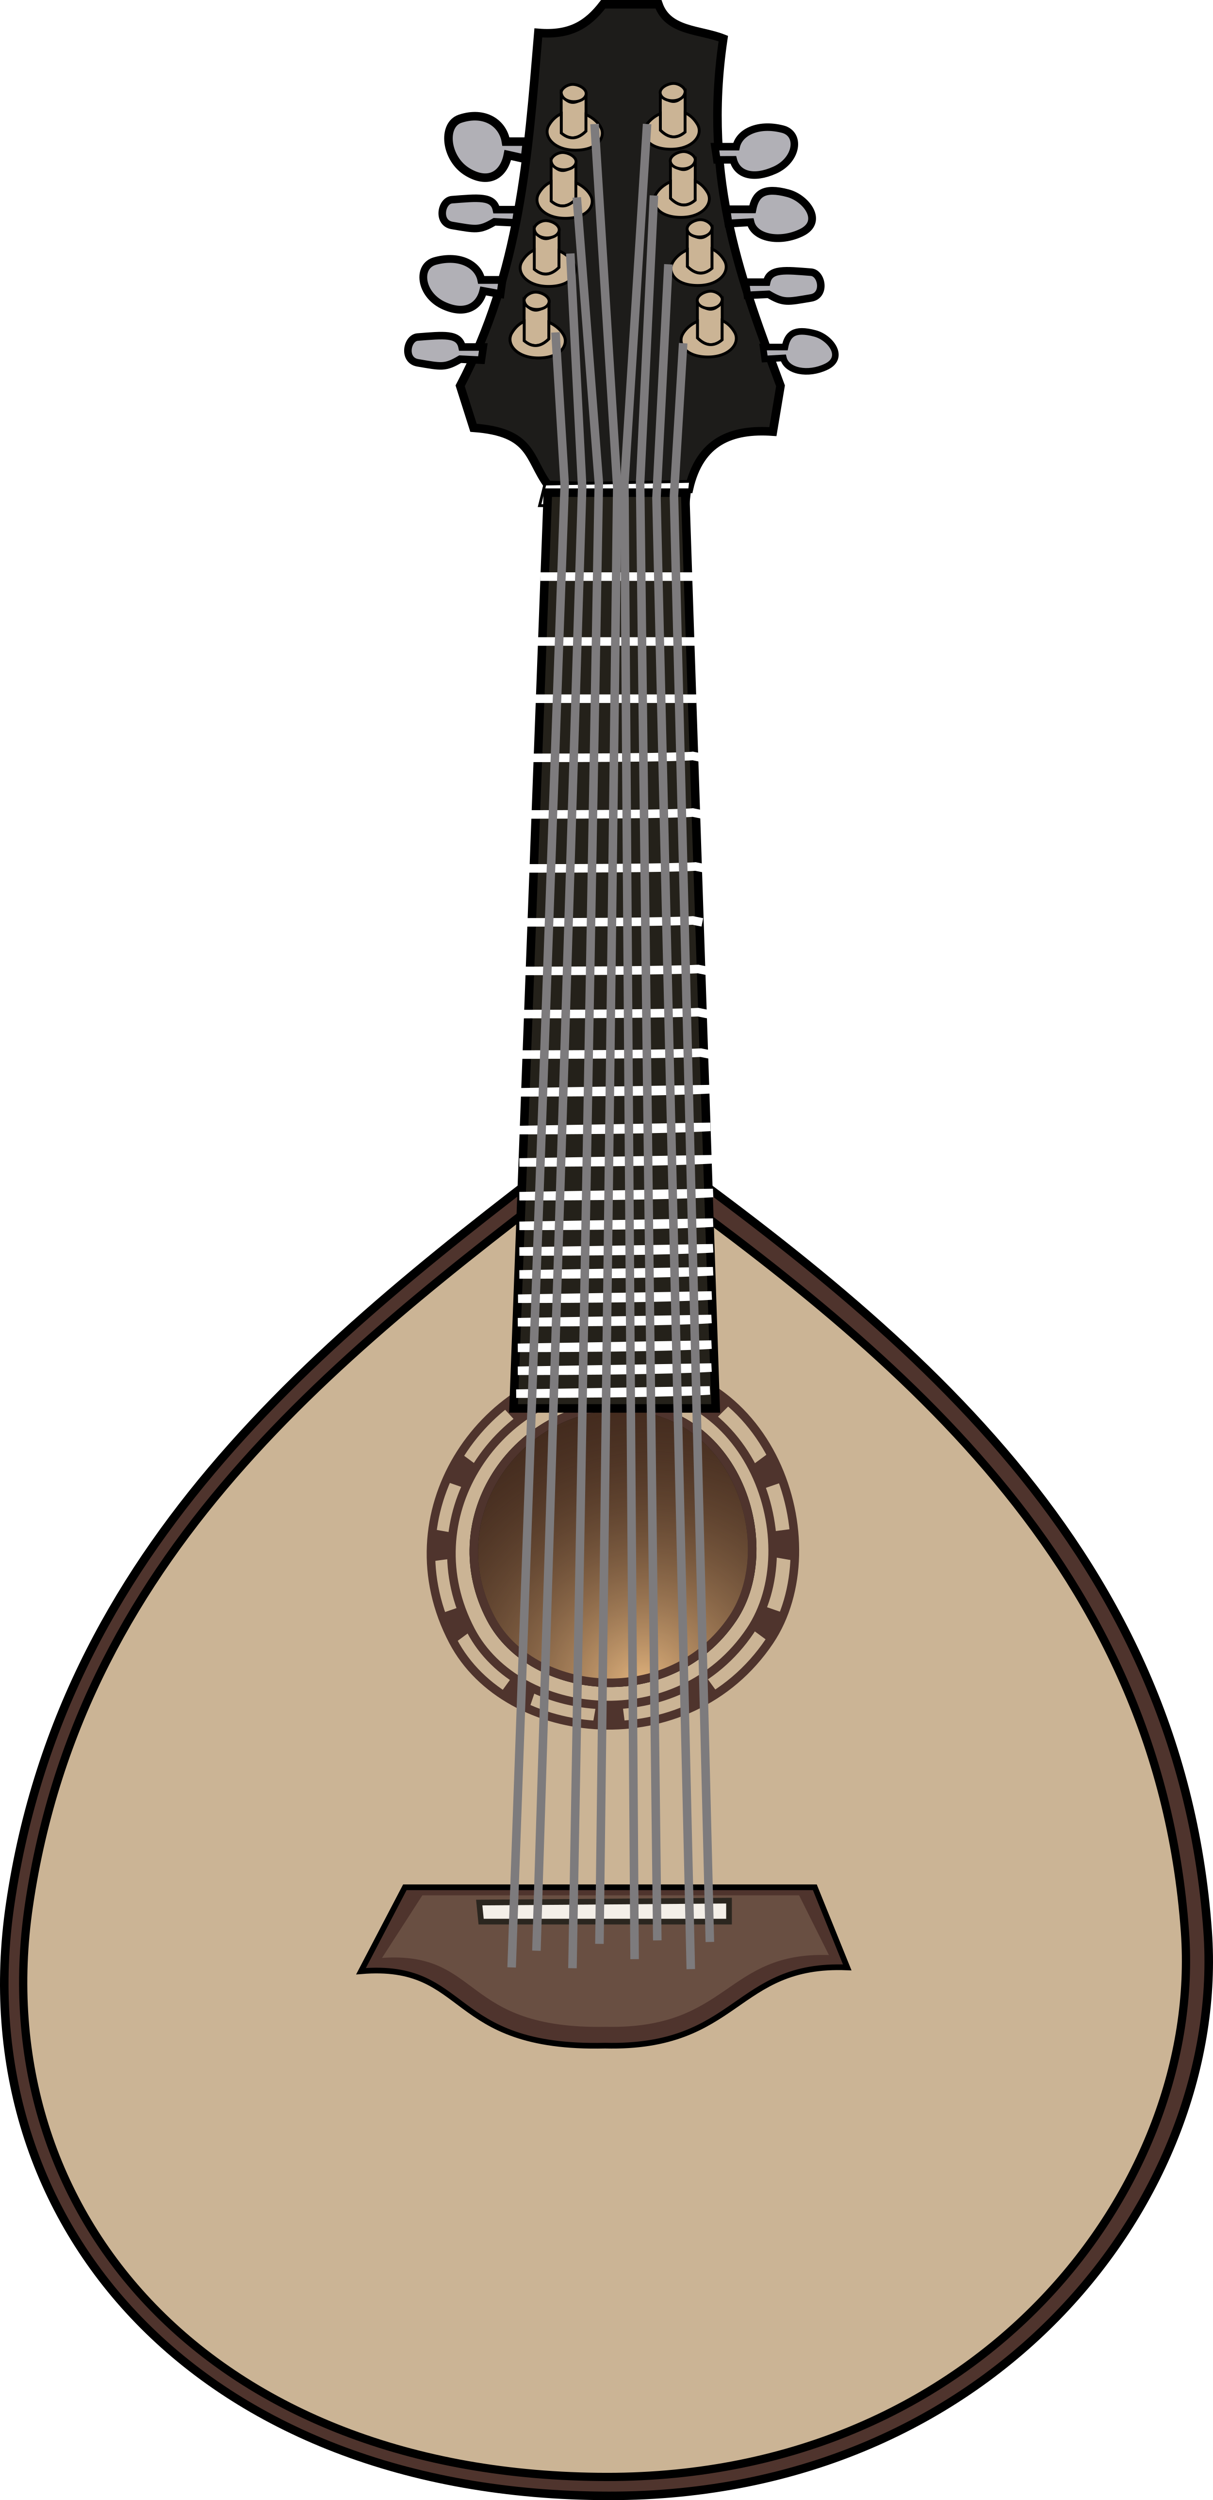 <?xml version="1.0" encoding="UTF-8" standalone="no"?>
<!-- Created with Inkscape (http://www.inkscape.org/) -->
<svg
   xmlns:dc="http://purl.org/dc/elements/1.1/"
   xmlns:cc="http://web.resource.org/cc/"
   xmlns:rdf="http://www.w3.org/1999/02/22-rdf-syntax-ns#"
   xmlns:svg="http://www.w3.org/2000/svg"
   xmlns="http://www.w3.org/2000/svg"
   xmlns:xlink="http://www.w3.org/1999/xlink"
   xmlns:sodipodi="http://sodipodi.sourceforge.net/DTD/sodipodi-0.dtd"
   xmlns:inkscape="http://www.inkscape.org/namespaces/inkscape"
   height="878.405"
   width="426.384"
   id="svg9710"
   sodipodi:version="0.32"
   inkscape:version="0.45.1"
   sodipodi:docbase="D:\Documents and Settings\Joanna\My Documents\My Pictures\graph_vector"
   sodipodi:docname="papapishu_lute_2.svg"
   inkscape:output_extension="org.inkscape.output.svg.inkscape"
   version="1.0"
   inkscape:export-filename="D:\Documents and Settings\Joanna\My Documents\My Pictures\graph_vector\papapishu_lute_2.png"
   inkscape:export-xdpi="48"
   inkscape:export-ydpi="48">
  <defs
     id="defs9712">
    <linearGradient
       id="linearGradient14942">
      <stop
         style="stop-color:#e2b47e;stop-opacity:1;"
         offset="0"
         id="stop14944" />
      <stop
         style="stop-color:#40281c;stop-opacity:0;"
         offset="1"
         id="stop14946" />
    </linearGradient>
    <radialGradient
       inkscape:collect="always"
       xlink:href="#linearGradient14942"
       id="radialGradient14948"
       cx="390.096"
       cy="666.903"
       fx="390.096"
       fy="666.903"
       r="50.435"
       gradientTransform="matrix(1.42,-1.871,1.766,1.341,-1332.912,515.103)"
       gradientUnits="userSpaceOnUse" />
    <filter
       inkscape:collect="always"
       x="-0.031"
       width="1.062"
       y="-0.106"
       height="1.211"
       id="filter19862">
      <feGaussianBlur
         inkscape:collect="always"
         stdDeviation="2.033"
         id="feGaussianBlur19864" />
    </filter>
  </defs>
  <sodipodi:namedview
     id="base"
     pagecolor="#ffffff"
     bordercolor="#666666"
     borderopacity="1.0"
     inkscape:pageopacity="0.0"
     inkscape:pageshadow="2"
     inkscape:cx="213.19206"
     inkscape:cy="439.20227"
     inkscape:zoom="1.2638341"
     inkscape:document-units="px"
     inkscape:current-layer="layer8"
     inkscape:window-width="836"
     inkscape:window-height="956"
     inkscape:window-x="0"
     inkscape:window-y="0" />
  <g
     inkscape:groupmode="layer"
     id="layer8"
     inkscape:label="najwyz"
     transform="translate(-173.399,-86.979)">
    <path
       style="fill:#4f342d;fill-opacity:1;fill-rule:evenodd;stroke:#000000;stroke-width:3;stroke-linecap:butt;stroke-linejoin:miter;stroke-miterlimit:4;stroke-dasharray:none;stroke-opacity:1"
       d="M 388.771,479.931 C 295.059,551.078 196.228,624.335 176.958,756.092 C 160.509,868.556 243.711,963.78 387.43,963.883 C 524.23,963.981 604.528,857.515 597.903,765.476 C 587.936,627.011 485.594,549.179 388.771,479.931 z "
       id="path9843"
       sodipodi:nodetypes="csssc" />
    <path
       sodipodi:nodetypes="csssc"
       id="path10814"
       d="M 388.025,490.017 C 297.554,558.704 202.141,629.428 183.538,756.627 C 167.658,865.202 247.982,957.132 386.731,957.232 C 518.8,957.327 596.32,854.543 589.924,765.687 C 580.302,632.011 481.499,556.87 388.025,490.017 z "
       style="fill:#cbb495;fill-opacity:1;fill-rule:evenodd;stroke:#000000;stroke-width:2.896;stroke-linecap:butt;stroke-linejoin:miter;stroke-miterlimit:4;stroke-dasharray:none;stroke-opacity:1" />
    <path
       style="fill:#1d1c1a;fill-opacity:1;fill-rule:evenodd;stroke:#000000;stroke-width:3;stroke-linecap:butt;stroke-linejoin:miter;stroke-miterlimit:4;stroke-dasharray:none;stroke-opacity:1"
       d="M 365.981,257.393 C 359.087,247.983 360.66,238.771 339.839,237.284 L 335.147,222.538 C 356.21,182.421 358.996,142.135 362.629,98.533 C 373.852,99.461 379.961,95.594 385.419,88.479 L 404.858,88.479 C 408.229,98.135 419.461,97.309 427.648,100.544 C 420.217,150.631 434.319,186.363 447.757,222.538 L 445.075,238.625 C 430.613,237.608 419.361,241.942 415.583,258.734 L 365.981,257.393 z "
       id="path11787"
       sodipodi:nodetypes="ccccccccccc" />
    <path
       style="fill:#4f342d;fill-opacity:1;fill-rule:evenodd;stroke:#000000;stroke-width:2;stroke-linecap:butt;stroke-linejoin:miter;stroke-miterlimit:4;stroke-dasharray:none;stroke-opacity:1"
       d="M 315.709,750.059 L 300.292,779.552 C 338.855,776.309 330.008,807.034 386.09,805.694 C 433.234,806.808 431.446,776.575 471.217,778.212 L 459.822,750.059 L 315.709,750.059 z "
       id="path11789"
       sodipodi:nodetypes="cccccc" />
    <path
       style="fill:#ffffff;fill-opacity:1;fill-rule:evenodd;stroke:#000000;stroke-width:2;stroke-linecap:butt;stroke-linejoin:miter;stroke-miterlimit:4;stroke-dasharray:none;stroke-opacity:1"
       d="M 341.85,755.422 L 429.659,754.751 L 429.659,762.125 L 342.52,762.125 L 341.85,755.422 z "
       id="path11791"
       sodipodi:nodetypes="ccccc" />
    <path
       style="opacity:1;fill:#40281c;fill-opacity:1;fill-rule:evenodd;stroke:#000000;stroke-width:3;stroke-linecap:butt;stroke-linejoin:miter;stroke-miterlimit:4;stroke-dasharray:none;stroke-opacity:1"
       d="M 387.43,581.145 C 353.218,583.631 327.942,621.395 345.872,655.548 C 360.382,683.186 409.022,688.25 430.999,655.548 C 448.458,629.569 431.787,577.922 387.43,581.145 z "
       id="path11793"
       sodipodi:nodetypes="csss" />
    <path
       sodipodi:nodetypes="csss"
       id="path11796"
       d="M 386.871,574.025 C 347.395,576.893 318.231,620.467 338.919,659.874 C 355.661,691.763 411.784,697.607 437.142,659.874 C 457.287,629.898 438.051,570.306 386.871,574.025 z "
       style="opacity:1;fill:none;fill-rule:evenodd;stroke:#4f342d;stroke-width:3;stroke-linecap:butt;stroke-linejoin:miter;stroke-miterlimit:4;stroke-dasharray:none;stroke-opacity:1" />
    <path
       style="opacity:1;fill:none;fill-rule:evenodd;stroke:#4f342d;stroke-width:3;stroke-linecap:butt;stroke-linejoin:miter;stroke-miterlimit:4;stroke-dasharray:none;stroke-opacity:1"
       d="M 386.96,566.286 C 342.239,569.535 309.2,618.899 332.637,663.542 C 351.604,699.669 415.184,706.289 443.912,663.542 C 466.733,629.583 444.941,562.073 386.96,566.286 z "
       id="path11798"
       sodipodi:nodetypes="csss" />
    <path
       style="opacity:1;fill:#b1b0b6;fill-opacity:1;fill-rule:evenodd;stroke:#000000;stroke-width:3;stroke-linecap:butt;stroke-linejoin:miter;stroke-miterlimit:4;stroke-dasharray:none;stroke-opacity:1"
       d="M 358.608,136.74 L 351.234,136.74 C 350.209,130.313 343.828,125.818 335.147,128.697 C 328.748,130.818 329.949,142.81 337.828,147.465 C 345.411,151.945 350.596,148.167 351.905,141.432 L 357.937,142.773 L 358.608,136.74 z "
       id="path11800"
       sodipodi:nodetypes="ccssccc" />
    <path
       sodipodi:nodetypes="ccssccc"
       id="path11803"
       d="M 350.024,185.327 L 342.581,185.327 C 341.546,180.019 335.105,176.306 326.342,178.684 C 319.883,180.436 321.095,190.34 329.048,194.184 C 336.702,197.884 341.937,194.764 343.258,189.202 L 349.347,190.309 L 350.024,185.327 z "
       style="opacity:1;fill:#b1b0b6;fill-opacity:1;fill-rule:evenodd;stroke:#000000;stroke-width:2.739;stroke-linecap:butt;stroke-linejoin:miter;stroke-miterlimit:4;stroke-dasharray:none;stroke-opacity:1" />
    <path
       style="opacity:1;fill:#b1b0b6;fill-opacity:1;fill-rule:evenodd;stroke:#000000;stroke-width:2.646;stroke-linecap:butt;stroke-linejoin:miter;stroke-miterlimit:4;stroke-dasharray:none;stroke-opacity:1"
       d="M 424.699,138.514 L 432.167,138.514 C 433.206,133.577 439.668,130.124 448.461,132.335 C 454.941,133.965 453.725,143.176 445.745,146.752 C 438.065,150.193 432.479,148.297 431.153,143.124 L 425.378,143.148 L 424.699,138.514 z "
       id="path11805"
       sodipodi:nodetypes="ccssccc" />
    <path
       sodipodi:nodetypes="ccssccc"
       id="path11807"
       d="M 435.424,186.105 L 442.892,186.105 C 443.931,181.168 449.475,181.92 458.515,182.607 C 462.315,182.897 463.78,190.767 458.481,191.662 C 450.183,193.063 448.901,193.542 443.554,190.379 L 436.103,190.739 L 435.424,186.105 z "
       style="opacity:1;fill:#b1b0b6;fill-opacity:1;fill-rule:evenodd;stroke:#000000;stroke-width:2.646;stroke-linecap:butt;stroke-linejoin:miter;stroke-miterlimit:4;stroke-dasharray:none;stroke-opacity:1" />
    <path
       style="opacity:1;fill:#b1b0b6;fill-opacity:1;fill-rule:evenodd;stroke:#000000;stroke-width:2.646;stroke-linecap:butt;stroke-linejoin:miter;stroke-miterlimit:4;stroke-dasharray:none;stroke-opacity:1"
       d="M 355.354,160.634 L 347.886,160.634 C 346.847,155.697 341.303,156.449 332.263,157.136 C 328.463,157.425 326.998,165.296 332.297,166.191 C 340.595,167.592 341.877,168.071 347.224,164.908 L 354.675,165.268 L 355.354,160.634 z "
       id="path11809"
       sodipodi:nodetypes="ccssccc" />
    <path
       sodipodi:nodetypes="ccssccc"
       id="path11811"
       d="M 343.289,208.895 L 335.821,208.895 C 334.782,203.958 329.238,204.71 320.197,205.398 C 316.398,205.687 314.933,213.557 320.232,214.452 C 328.53,215.853 329.812,216.332 335.159,213.169 L 342.61,213.529 L 343.289,208.895 z "
       style="opacity:1;fill:#b1b0b6;fill-opacity:1;fill-rule:evenodd;stroke:#000000;stroke-width:2.646;stroke-linecap:butt;stroke-linejoin:miter;stroke-miterlimit:4;stroke-dasharray:none;stroke-opacity:1" />
    <path
       style="opacity:1;fill:#b1b0b6;fill-opacity:1;fill-rule:evenodd;stroke:#000000;stroke-width:2.739;stroke-linecap:butt;stroke-linejoin:miter;stroke-miterlimit:4;stroke-dasharray:none;stroke-opacity:1"
       d="M 428.768,160.526 L 437.886,160.526 C 438.922,155.218 441.675,152.511 450.439,154.888 C 456.898,156.64 463.059,164.868 455.106,168.713 C 447.452,172.413 438.531,170.634 437.21,165.071 L 429.444,165.508 L 428.768,160.526 z "
       id="path11813"
       sodipodi:nodetypes="ccssccc" />
    <path
       sodipodi:nodetypes="ccssccc"
       id="path11815"
       d="M 441.625,208.902 L 449.324,208.902 C 450.199,204.42 452.524,202.134 459.923,204.142 C 465.377,205.621 470.579,212.568 463.863,215.814 C 457.401,218.938 449.868,217.436 448.753,212.739 L 442.196,213.108 L 441.625,208.902 z "
       style="opacity:1;fill:#b1b0b6;fill-opacity:1;fill-rule:evenodd;stroke:#000000;stroke-width:2.313;stroke-linecap:butt;stroke-linejoin:miter;stroke-miterlimit:4;stroke-dasharray:none;stroke-opacity:1" />
    <g
       id="g11826"
       style="fill:#cbb495;fill-opacity:1">
      <path
         sodipodi:nodetypes="ccccc"
         id="path11817"
         d="M 370.673,119.983 L 370.673,133.724 C 373.577,136.181 376.482,135.958 379.387,133.053 L 379.387,120.653 C 376.482,123.07 373.577,124.618 370.673,119.983 z "
         style="fill:#cbb495;fill-opacity:1;fill-rule:evenodd;stroke:#000000;stroke-width:1px;stroke-linecap:butt;stroke-linejoin:miter;stroke-opacity:1" />
      <path
         sodipodi:nodetypes="csss"
         id="path11819"
         d="M 370.673,119.648 C 371.232,123.668 378.494,123.553 379.387,120.318 C 379.91,118.42 377.208,116.799 375.03,116.631 C 372.851,116.464 370.478,118.249 370.673,119.648 z "
         style="fill:#cbb495;fill-opacity:1;fill-rule:evenodd;stroke:#000000;stroke-width:1px;stroke-linecap:butt;stroke-linejoin:miter;stroke-opacity:1" />
      <path
         id="path11821"
         d="M 370.688,126.938 C 369.015,127.688 367.49,129.002 366.312,131.031 C 364.161,134.739 367.939,139.757 375.688,139.75 C 383.687,139.743 386.175,135.1 384.75,132.062 C 383.821,130.082 381.793,128.294 379.375,127.219 L 379.375,133.062 C 376.47,135.967 373.592,136.177 370.688,133.719 L 370.688,126.938 z "
         style="fill:#cbb495;fill-opacity:1;fill-rule:evenodd;stroke:#000000;stroke-width:1px;stroke-linecap:butt;stroke-linejoin:miter;stroke-opacity:1" />
    </g>
    <g
       id="g11831"
       transform="translate(-3.555,23.935)"
       style="fill:#cbb495;fill-opacity:1">
      <path
         style="fill:#cbb495;fill-opacity:1;fill-rule:evenodd;stroke:#000000;stroke-width:1px;stroke-linecap:butt;stroke-linejoin:miter;stroke-opacity:1"
         d="M 370.673,119.983 L 370.673,133.724 C 373.577,136.181 376.482,135.958 379.387,133.053 L 379.387,120.653 C 376.482,123.07 373.577,124.618 370.673,119.983 z "
         id="path11833"
         sodipodi:nodetypes="ccccc" />
      <path
         style="fill:#cbb495;fill-opacity:1;fill-rule:evenodd;stroke:#000000;stroke-width:1px;stroke-linecap:butt;stroke-linejoin:miter;stroke-opacity:1"
         d="M 370.673,119.648 C 371.232,123.668 378.494,123.553 379.387,120.318 C 379.91,118.42 377.208,116.799 375.03,116.631 C 372.851,116.464 370.478,118.249 370.673,119.648 z "
         id="path11835"
         sodipodi:nodetypes="csss" />
      <path
         style="fill:#cbb495;fill-opacity:1;fill-rule:evenodd;stroke:#000000;stroke-width:1px;stroke-linecap:butt;stroke-linejoin:miter;stroke-opacity:1"
         d="M 370.688,126.938 C 369.015,127.688 367.49,129.002 366.312,131.031 C 364.161,134.739 367.939,139.757 375.688,139.75 C 383.687,139.743 386.175,135.1 384.75,132.062 C 383.821,130.082 381.793,128.294 379.375,127.219 L 379.375,133.062 C 376.47,135.967 373.592,136.177 370.688,133.719 L 370.688,126.938 z "
         id="path11837" />
    </g>
    <g
       transform="translate(-9.479,47.871)"
       id="g11839"
       style="fill:#cbb495;fill-opacity:1">
      <path
         sodipodi:nodetypes="ccccc"
         id="path11841"
         d="M 370.673,119.983 L 370.673,133.724 C 373.577,136.181 376.482,135.958 379.387,133.053 L 379.387,120.653 C 376.482,123.07 373.577,124.618 370.673,119.983 z "
         style="fill:#cbb495;fill-opacity:1;fill-rule:evenodd;stroke:#000000;stroke-width:1px;stroke-linecap:butt;stroke-linejoin:miter;stroke-opacity:1" />
      <path
         sodipodi:nodetypes="csss"
         id="path11843"
         d="M 370.673,119.648 C 371.232,123.668 378.494,123.553 379.387,120.318 C 379.91,118.42 377.208,116.799 375.03,116.631 C 372.851,116.464 370.478,118.249 370.673,119.648 z "
         style="fill:#cbb495;fill-opacity:1;fill-rule:evenodd;stroke:#000000;stroke-width:1px;stroke-linecap:butt;stroke-linejoin:miter;stroke-opacity:1" />
      <path
         id="path11845"
         d="M 370.688,126.938 C 369.015,127.688 367.49,129.002 366.312,131.031 C 364.161,134.739 367.939,139.757 375.688,139.75 C 383.687,139.743 386.175,135.1 384.75,132.062 C 383.821,130.082 381.793,128.294 379.375,127.219 L 379.375,133.062 C 376.47,135.967 373.592,136.177 370.688,133.719 L 370.688,126.938 z "
         style="fill:#cbb495;fill-opacity:1;fill-rule:evenodd;stroke:#000000;stroke-width:1px;stroke-linecap:butt;stroke-linejoin:miter;stroke-opacity:1" />
    </g>
    <g
       id="g11847"
       transform="translate(-13.034,72.991)">
      <path
         style="fill:none;fill-rule:evenodd;stroke:#000000;stroke-width:1px;stroke-linecap:butt;stroke-linejoin:miter;stroke-opacity:1"
         d="M 370.673,119.983 L 370.673,133.724 C 373.577,136.181 376.482,135.958 379.387,133.053 L 379.387,120.653 C 376.482,123.07 373.577,124.618 370.673,119.983 z "
         id="path11849"
         sodipodi:nodetypes="ccccc" />
      <path
         style="fill:none;fill-rule:evenodd;stroke:#000000;stroke-width:1px;stroke-linecap:butt;stroke-linejoin:miter;stroke-opacity:1"
         d="M 370.673,119.648 C 371.232,123.668 378.494,123.553 379.387,120.318 C 379.91,118.42 377.208,116.799 375.03,116.631 C 372.851,116.464 370.478,118.249 370.673,119.648 z "
         id="path11851"
         sodipodi:nodetypes="csss" />
      <path
         style="fill:none;fill-rule:evenodd;stroke:#000000;stroke-width:1px;stroke-linecap:butt;stroke-linejoin:miter;stroke-opacity:1"
         d="M 370.688,126.938 C 369.015,127.688 367.49,129.002 366.312,131.031 C 364.161,134.739 367.939,139.757 375.688,139.75 C 383.687,139.743 386.175,135.1 384.75,132.062 C 383.821,130.082 381.793,128.294 379.375,127.219 L 379.375,133.062 C 376.47,135.967 373.592,136.177 370.688,133.719 L 370.688,126.938 z "
         id="path11853" />
    </g>
    <g
       transform="translate(-13.034,72.991)"
       id="g11855"
       style="fill:#cbb495;fill-opacity:1">
      <path
         sodipodi:nodetypes="ccccc"
         id="path11857"
         d="M 370.673,119.983 L 370.673,133.724 C 373.577,136.181 376.482,135.958 379.387,133.053 L 379.387,120.653 C 376.482,123.07 373.577,124.618 370.673,119.983 z "
         style="fill:#cbb495;fill-opacity:1;fill-rule:evenodd;stroke:#000000;stroke-width:1px;stroke-linecap:butt;stroke-linejoin:miter;stroke-opacity:1" />
      <path
         sodipodi:nodetypes="csss"
         id="path11859"
         d="M 370.673,119.648 C 371.232,123.668 378.494,123.553 379.387,120.318 C 379.91,118.42 377.208,116.799 375.03,116.631 C 372.851,116.464 370.478,118.249 370.673,119.648 z "
         style="fill:#cbb495;fill-opacity:1;fill-rule:evenodd;stroke:#000000;stroke-width:1px;stroke-linecap:butt;stroke-linejoin:miter;stroke-opacity:1" />
      <path
         id="path11861"
         d="M 370.688,126.938 C 369.015,127.688 367.49,129.002 366.312,131.031 C 364.161,134.739 367.939,139.757 375.688,139.75 C 383.687,139.743 386.175,135.1 384.75,132.062 C 383.821,130.082 381.793,128.294 379.375,127.219 L 379.375,133.062 C 376.47,135.967 373.592,136.177 370.688,133.719 L 370.688,126.938 z "
         style="fill:#cbb495;fill-opacity:1;fill-rule:evenodd;stroke:#000000;stroke-width:1px;stroke-linecap:butt;stroke-linejoin:miter;stroke-opacity:1" />
    </g>
    <g
       id="g11942"
       transform="matrix(-1,0,0,1,799.31,-3.016)"
       style="fill:#cbb495;fill-opacity:1">
      <g
         transform="translate(14.411,2.681)"
         id="g11873"
         style="fill:#cbb495;fill-opacity:1">
        <path
           sodipodi:nodetypes="ccccc"
           id="path11875"
           d="M 370.673,119.983 L 370.673,133.724 C 373.577,136.181 376.482,135.958 379.387,133.053 L 379.387,120.653 C 376.482,123.07 373.577,124.618 370.673,119.983 z "
           style="fill:#cbb495;fill-opacity:1;fill-rule:evenodd;stroke:#000000;stroke-width:1px;stroke-linecap:butt;stroke-linejoin:miter;stroke-opacity:1" />
        <path
           sodipodi:nodetypes="csss"
           id="path11877"
           d="M 370.673,119.648 C 371.232,123.668 378.494,123.553 379.387,120.318 C 379.91,118.42 377.208,116.799 375.03,116.631 C 372.851,116.464 370.478,118.249 370.673,119.648 z "
           style="fill:#cbb495;fill-opacity:1;fill-rule:evenodd;stroke:#000000;stroke-width:1px;stroke-linecap:butt;stroke-linejoin:miter;stroke-opacity:1" />
        <path
           id="path11879"
           d="M 370.688,126.938 C 369.015,127.688 367.49,129.002 366.312,131.031 C 364.161,134.739 367.939,139.757 375.688,139.75 C 383.687,139.743 386.175,135.1 384.75,132.062 C 383.821,130.082 381.793,128.294 379.375,127.219 L 379.375,133.062 C 376.47,135.967 373.592,136.177 370.688,133.719 L 370.688,126.938 z "
           style="fill:#cbb495;fill-opacity:1;fill-rule:evenodd;stroke:#000000;stroke-width:1px;stroke-linecap:butt;stroke-linejoin:miter;stroke-opacity:1" />
      </g>
      <g
         id="g11881"
         transform="translate(10.857,26.617)"
         style="fill:#cbb495;fill-opacity:1">
        <path
           style="fill:#cbb495;fill-opacity:1;fill-rule:evenodd;stroke:#000000;stroke-width:1px;stroke-linecap:butt;stroke-linejoin:miter;stroke-opacity:1"
           d="M 370.673,119.983 L 370.673,133.724 C 373.577,136.181 376.482,135.958 379.387,133.053 L 379.387,120.653 C 376.482,123.07 373.577,124.618 370.673,119.983 z "
           id="path11883"
           sodipodi:nodetypes="ccccc" />
        <path
           style="fill:#cbb495;fill-opacity:1;fill-rule:evenodd;stroke:#000000;stroke-width:1px;stroke-linecap:butt;stroke-linejoin:miter;stroke-opacity:1"
           d="M 370.673,119.648 C 371.232,123.668 378.494,123.553 379.387,120.318 C 379.91,118.42 377.208,116.799 375.03,116.631 C 372.851,116.464 370.478,118.249 370.673,119.648 z "
           id="path11885"
           sodipodi:nodetypes="csss" />
        <path
           style="fill:#cbb495;fill-opacity:1;fill-rule:evenodd;stroke:#000000;stroke-width:1px;stroke-linecap:butt;stroke-linejoin:miter;stroke-opacity:1"
           d="M 370.688,126.938 C 369.015,127.688 367.49,129.002 366.312,131.031 C 364.161,134.739 367.939,139.757 375.688,139.75 C 383.687,139.743 386.175,135.1 384.75,132.062 C 383.821,130.082 381.793,128.294 379.375,127.219 L 379.375,133.062 C 376.47,135.967 373.592,136.177 370.688,133.719 L 370.688,126.938 z "
           id="path11887" />
      </g>
      <g
         transform="translate(4.932,50.552)"
         id="g11889"
         style="fill:#cbb495;fill-opacity:1">
        <path
           sodipodi:nodetypes="ccccc"
           id="path11891"
           d="M 370.673,119.983 L 370.673,133.724 C 373.577,136.181 376.482,135.958 379.387,133.053 L 379.387,120.653 C 376.482,123.07 373.577,124.618 370.673,119.983 z "
           style="fill:#cbb495;fill-opacity:1;fill-rule:evenodd;stroke:#000000;stroke-width:1px;stroke-linecap:butt;stroke-linejoin:miter;stroke-opacity:1" />
        <path
           sodipodi:nodetypes="csss"
           id="path11893"
           d="M 370.673,119.648 C 371.232,123.668 378.494,123.553 379.387,120.318 C 379.91,118.42 377.208,116.799 375.03,116.631 C 372.851,116.464 370.478,118.249 370.673,119.648 z "
           style="fill:#cbb495;fill-opacity:1;fill-rule:evenodd;stroke:#000000;stroke-width:1px;stroke-linecap:butt;stroke-linejoin:miter;stroke-opacity:1" />
        <path
           id="path11895"
           d="M 370.688,126.938 C 369.015,127.688 367.49,129.002 366.312,131.031 C 364.161,134.739 367.939,139.757 375.688,139.75 C 383.687,139.743 386.175,135.1 384.75,132.062 C 383.821,130.082 381.793,128.294 379.375,127.219 L 379.375,133.062 C 376.47,135.967 373.592,136.177 370.688,133.719 L 370.688,126.938 z "
           style="fill:#cbb495;fill-opacity:1;fill-rule:evenodd;stroke:#000000;stroke-width:1px;stroke-linecap:butt;stroke-linejoin:miter;stroke-opacity:1" />
      </g>
      <g
         transform="translate(1.377,75.673)"
         id="g11897"
         style="fill:#cbb495;fill-opacity:1">
        <path
           sodipodi:nodetypes="ccccc"
           id="path11899"
           d="M 370.673,119.983 L 370.673,133.724 C 373.577,136.181 376.482,135.958 379.387,133.053 L 379.387,120.653 C 376.482,123.07 373.577,124.618 370.673,119.983 z "
           style="fill:#cbb495;fill-opacity:1;fill-rule:evenodd;stroke:#000000;stroke-width:1px;stroke-linecap:butt;stroke-linejoin:miter;stroke-opacity:1" />
        <path
           sodipodi:nodetypes="csss"
           id="path11901"
           d="M 370.673,119.648 C 371.232,123.668 378.494,123.553 379.387,120.318 C 379.91,118.42 377.208,116.799 375.03,116.631 C 372.851,116.464 370.478,118.249 370.673,119.648 z "
           style="fill:#cbb495;fill-opacity:1;fill-rule:evenodd;stroke:#000000;stroke-width:1px;stroke-linecap:butt;stroke-linejoin:miter;stroke-opacity:1" />
        <path
           id="path11903"
           d="M 370.688,126.938 C 369.015,127.688 367.49,129.002 366.312,131.031 C 364.161,134.739 367.939,139.757 375.688,139.75 C 383.687,139.743 386.175,135.1 384.75,132.062 C 383.821,130.082 381.793,128.294 379.375,127.219 L 379.375,133.062 C 376.47,135.967 373.592,136.177 370.688,133.719 L 370.688,126.938 z "
           style="fill:#cbb495;fill-opacity:1;fill-rule:evenodd;stroke:#000000;stroke-width:1px;stroke-linecap:butt;stroke-linejoin:miter;stroke-opacity:1" />
      </g>
    </g>
    <g
       id="g14950"
       style="fill:#4f342d;fill-opacity:1">
      <path
         style="opacity:1;fill:#4f342d;fill-opacity:1;fill-rule:evenodd;stroke:none;stroke-width:1px;stroke-linecap:butt;stroke-linejoin:miter;stroke-opacity:1"
         d="M 424.636,585.842 L 430.185,580.326 C 424.752,575.535 426.867,577.083 420.885,573.741 L 417.251,580.612 C 421.277,583.159 420.964,583.271 424.636,585.842 z "
         id="path12932"
         sodipodi:nodetypes="ccccc" />
      <path
         sodipodi:nodetypes="ccccc"
         id="path12946"
         d="M 445.298,634.044 L 453.006,635.384 C 453.777,628.183 453.735,630.803 453.006,623.989 L 445.298,624.995 C 445.546,629.752 445.273,629.562 445.298,634.044 z "
         style="opacity:1;fill:#4f342d;fill-opacity:1;fill-rule:evenodd;stroke:none;stroke-width:1px;stroke-linecap:butt;stroke-linejoin:miter;stroke-opacity:1" />
      <path
         style="opacity:1;fill:#4f342d;fill-opacity:1;fill-rule:evenodd;stroke:none;stroke-width:1px;stroke-linecap:butt;stroke-linejoin:miter;stroke-opacity:1"
         d="M 332.579,625.498 L 324.871,624.157 C 324.1,631.359 324.141,628.738 324.871,635.552 L 332.579,634.547 C 332.33,629.789 332.603,629.98 332.579,625.498 z "
         id="path12948"
         sodipodi:nodetypes="ccccc" />
      <path
         sodipodi:nodetypes="ccccc"
         id="path12950"
         d="M 385.252,573.663 L 383.911,565.954 C 391.113,565.184 388.492,565.225 395.306,565.954 L 394.301,573.663 C 389.543,573.414 389.734,573.687 385.252,573.663 z "
         style="opacity:1;fill:#4f342d;fill-opacity:1;fill-rule:evenodd;stroke:none;stroke-width:1px;stroke-linecap:butt;stroke-linejoin:miter;stroke-opacity:1" />
      <path
         sodipodi:nodetypes="ccccc"
         id="path12952"
         d="M 339.786,659.412 L 333.485,664.051 C 329.582,657.949 330.788,660.276 328.402,653.852 L 335.749,651.314 C 337.649,655.682 337.808,655.39 339.786,659.412 z "
         style="opacity:1;fill:#4f342d;fill-opacity:1;fill-rule:evenodd;stroke:none;stroke-width:1px;stroke-linecap:butt;stroke-linejoin:miter;stroke-opacity:1" />
      <path
         style="opacity:1;fill:#4f342d;fill-opacity:1;fill-rule:evenodd;stroke:none;stroke-width:1px;stroke-linecap:butt;stroke-linejoin:miter;stroke-opacity:1"
         d="M 437.492,601.993 L 443.793,597.355 C 447.696,603.457 446.49,601.13 448.876,607.553 L 441.529,610.092 C 439.629,605.723 439.47,606.016 437.492,601.993 z "
         id="path12954"
         sodipodi:nodetypes="ccccc" />
      <path
         sodipodi:nodetypes="ccccc"
         id="path12956"
         d="M 437.492,659.245 L 443.793,663.883 C 447.696,657.781 446.49,660.108 448.876,653.684 L 441.529,651.146 C 439.629,655.515 439.47,655.222 437.492,659.245 z "
         style="opacity:1;fill:#4f342d;fill-opacity:1;fill-rule:evenodd;stroke:none;stroke-width:1px;stroke-linecap:butt;stroke-linejoin:miter;stroke-opacity:1" />
      <path
         style="opacity:1;fill:#4f342d;fill-opacity:1;fill-rule:evenodd;stroke:none;stroke-width:1px;stroke-linecap:butt;stroke-linejoin:miter;stroke-opacity:1"
         d="M 341.126,601.826 L 334.825,597.187 C 330.923,603.289 332.129,600.962 329.742,607.386 L 337.09,609.924 C 338.99,605.555 339.149,605.848 341.126,601.826 z "
         id="path12958"
         sodipodi:nodetypes="ccccc" />
      <path
         style="opacity:1;fill:#4f342d;fill-opacity:1;fill-rule:evenodd;stroke:none;stroke-width:1px;stroke-linecap:butt;stroke-linejoin:miter;stroke-opacity:1"
         d="M 383.073,685.208 L 381.733,692.917 C 388.935,693.688 386.314,693.646 393.128,692.917 L 392.122,685.208 C 387.365,685.457 387.555,685.184 383.073,685.208 z "
         id="path12966"
         sodipodi:nodetypes="ccccc" />
      <path
         sodipodi:nodetypes="ccccc"
         id="path12968"
         d="M 354.491,586.132 L 349.204,580.365 C 354.852,575.831 352.668,577.279 358.798,574.217 L 362.11,581.25 C 357.97,583.607 358.278,583.734 354.491,586.132 z "
         style="opacity:1;fill:#4f342d;fill-opacity:1;fill-rule:evenodd;stroke:none;stroke-width:1px;stroke-linecap:butt;stroke-linejoin:miter;stroke-opacity:1" />
      <path
         style="opacity:1;fill:#4f342d;fill-opacity:1;fill-rule:evenodd;stroke:none;stroke-width:1px;stroke-linecap:butt;stroke-linejoin:miter;stroke-opacity:1"
         d="M 421.044,675.336 L 425.636,681.67 C 419.506,685.528 421.841,684.339 415.401,686.679 L 412.916,679.313 C 417.299,677.445 417.007,677.284 421.044,675.336 z "
         id="path12970"
         sodipodi:nodetypes="ccccc" />
      <path
         sodipodi:nodetypes="ccccc"
         id="path12972"
         d="M 353.998,675.336 L 349.406,681.67 C 355.536,685.528 353.2,684.339 359.641,686.679 L 362.126,679.313 C 357.743,677.445 358.034,677.284 353.998,675.336 z "
         style="opacity:1;fill:#4f342d;fill-opacity:1;fill-rule:evenodd;stroke:none;stroke-width:1px;stroke-linecap:butt;stroke-linejoin:miter;stroke-opacity:1" />
    </g>
    <path
       style="fill:#ffffff;fill-opacity:1;fill-rule:evenodd;stroke:#000000;stroke-width:1px;stroke-linecap:butt;stroke-linejoin:miter;stroke-opacity:1"
       d="M 364.957,257.041 L 363.061,264.625 L 415.197,264.625 L 416.145,256.093 L 364.957,257.041 z "
       id="path12992" />
    <path
       sodipodi:nodetypes="csss"
       id="path14940"
       d="M 387.43,581.145 C 353.218,583.631 327.942,621.395 345.872,655.548 C 360.382,683.186 409.022,688.25 430.999,655.548 C 448.458,629.569 431.787,577.922 387.43,581.145 z "
       style="opacity:1;fill:url(#radialGradient14948);fill-opacity:1;fill-rule:evenodd;stroke:#4f342d;stroke-width:3;stroke-linecap:butt;stroke-linejoin:miter;stroke-miterlimit:4;stroke-dasharray:none;stroke-opacity:1" />
    <path
       style="fill:#24211a;fill-opacity:1;fill-rule:evenodd;stroke:#000000;stroke-width:3;stroke-linecap:butt;stroke-linejoin:miter;stroke-miterlimit:4;stroke-dasharray:none;stroke-opacity:1"
       d="M 365.981,260.074 L 353.915,581.816 L 424.967,581.816 L 414.242,260.074 L 365.981,260.074 z "
       id="path10816" />
    <path
       style="fill:none;fill-rule:evenodd;stroke:#ffffff;stroke-width:3;stroke-linecap:butt;stroke-linejoin:miter;stroke-miterlimit:4;stroke-dasharray:none;stroke-opacity:1"
       d="M 363.3,289.567 C 416.923,289.567 416.923,289.567 416.923,289.567 L 416.923,289.567"
       id="path17871" />
    <path
       id="path18842"
       d="M 360.618,312.357 C 414.242,312.357 418.264,312.357 418.264,312.357 L 418.264,312.357"
       style="fill:none;fill-rule:evenodd;stroke:#ffffff;stroke-width:3;stroke-linecap:butt;stroke-linejoin:miter;stroke-miterlimit:4;stroke-dasharray:none;stroke-opacity:1"
       sodipodi:nodetypes="ccc" />
    <path
       style="fill:none;fill-rule:evenodd;stroke:#ffffff;stroke-width:3;stroke-linecap:butt;stroke-linejoin:miter;stroke-miterlimit:4;stroke-dasharray:none;stroke-opacity:1"
       d="M 360.618,332.466 C 414.242,332.466 418.264,332.466 418.264,332.466 L 418.264,332.466"
       id="path18844"
       sodipodi:nodetypes="ccc" />
    <path
       id="path18846"
       d="M 359.278,353.245 C 412.901,353.245 416.923,352.575 416.923,352.575 L 420.275,353.245"
       style="fill:none;fill-rule:evenodd;stroke:#ffffff;stroke-width:3;stroke-linecap:butt;stroke-linejoin:miter;stroke-miterlimit:4;stroke-dasharray:none;stroke-opacity:1"
       sodipodi:nodetypes="ccc" />
    <path
       sodipodi:nodetypes="ccc"
       style="fill:none;fill-rule:evenodd;stroke:#ffffff;stroke-width:3;stroke-linecap:butt;stroke-linejoin:miter;stroke-miterlimit:4;stroke-dasharray:none;stroke-opacity:1"
       d="M 359.278,373.124 C 412.901,373.124 416.923,372.454 416.923,372.454 L 420.275,373.124"
       id="path18848" />
    <path
       id="path18850"
       d="M 357.856,392.083 C 411.479,392.083 417.871,391.412 417.871,391.412 L 421.223,392.083"
       style="fill:none;fill-rule:evenodd;stroke:#ffffff;stroke-width:3;stroke-linecap:butt;stroke-linejoin:miter;stroke-miterlimit:4;stroke-dasharray:none;stroke-opacity:1"
       sodipodi:nodetypes="ccc" />
    <path
       sodipodi:nodetypes="ccc"
       style="fill:none;fill-rule:evenodd;stroke:#ffffff;stroke-width:3;stroke-linecap:butt;stroke-linejoin:miter;stroke-miterlimit:4;stroke-dasharray:none;stroke-opacity:1"
       d="M 355.486,411.042 C 409.11,411.042 416.923,410.371 416.923,410.371 L 420.275,411.042"
       id="path18852" />
    <path
       id="path18854"
       d="M 354.538,428.104 C 408.162,428.104 418.819,427.434 418.819,427.434 L 422.17,428.104"
       style="fill:none;fill-rule:evenodd;stroke:#ffffff;stroke-width:3;stroke-linecap:butt;stroke-linejoin:miter;stroke-miterlimit:4;stroke-dasharray:none;stroke-opacity:1"
       sodipodi:nodetypes="ccc" />
    <path
       sodipodi:nodetypes="ccc"
       style="fill:none;fill-rule:evenodd;stroke:#ffffff;stroke-width:3;stroke-linecap:butt;stroke-linejoin:miter;stroke-miterlimit:4;stroke-dasharray:none;stroke-opacity:1"
       d="M 353.59,443.271 C 407.214,443.271 418.819,442.601 418.819,442.601 L 422.17,443.271"
       id="path18856" />
    <path
       id="path18858"
       d="M 356.434,457.491 C 410.058,457.491 419.767,456.82 419.767,456.82 L 423.118,457.491"
       style="fill:none;fill-rule:evenodd;stroke:#ffffff;stroke-width:3;stroke-linecap:butt;stroke-linejoin:miter;stroke-miterlimit:4;stroke-dasharray:none;stroke-opacity:1"
       sodipodi:nodetypes="ccc" />
    <path
       style="fill:none;fill-rule:evenodd;stroke:#ffffff;stroke-width:3;stroke-linecap:butt;stroke-linejoin:miter;stroke-miterlimit:4;stroke-dasharray:none;stroke-opacity:1"
       d="M 424.026,469.62 C 424.026,469.62 409.597,470.75 355.974,470.75 L 424.026,469.62 z "
       id="path18860"
       sodipodi:nodetypes="ccc" />
    <path
       sodipodi:nodetypes="ccc"
       id="path18864"
       d="M 423.078,482.891 C 423.078,482.891 408.649,484.021 355.026,484.021 L 423.078,482.891 z "
       style="fill:none;fill-rule:evenodd;stroke:#ffffff;stroke-width:3;stroke-linecap:butt;stroke-linejoin:miter;stroke-miterlimit:4;stroke-dasharray:none;stroke-opacity:1" />
    <path
       style="fill:none;fill-rule:evenodd;stroke:#ffffff;stroke-width:3;stroke-linecap:butt;stroke-linejoin:miter;stroke-miterlimit:4;stroke-dasharray:none;stroke-opacity:1"
       d="M 424.026,494.266 C 424.026,494.266 409.597,495.396 355.974,495.396 L 424.026,494.266 z "
       id="path18866"
       sodipodi:nodetypes="ccc" />
    <path
       sodipodi:nodetypes="ccc"
       id="path18868"
       d="M 424.026,506.115 C 424.026,506.115 409.597,507.246 355.974,507.246 L 424.026,506.115 z "
       style="fill:none;fill-rule:evenodd;stroke:#ffffff;stroke-width:3;stroke-linecap:butt;stroke-linejoin:miter;stroke-miterlimit:4;stroke-dasharray:none;stroke-opacity:1" />
    <path
       style="fill:none;fill-rule:evenodd;stroke:#ffffff;stroke-width:3;stroke-linecap:butt;stroke-linejoin:miter;stroke-miterlimit:4;stroke-dasharray:none;stroke-opacity:1"
       d="M 424.026,516.543 C 424.026,516.543 409.597,517.673 355.974,517.673 L 424.026,516.543 z "
       id="path18870"
       sodipodi:nodetypes="ccc" />
    <path
       sodipodi:nodetypes="ccc"
       id="path18872"
       d="M 424.026,525.548 C 424.026,525.548 409.597,526.678 355.974,526.678 L 424.026,525.548 z "
       style="fill:none;fill-rule:evenodd;stroke:#ffffff;stroke-width:3;stroke-linecap:butt;stroke-linejoin:miter;stroke-miterlimit:4;stroke-dasharray:none;stroke-opacity:1" />
    <path
       style="fill:none;fill-rule:evenodd;stroke:#ffffff;stroke-width:3;stroke-linecap:butt;stroke-linejoin:miter;stroke-miterlimit:4;stroke-dasharray:none;stroke-opacity:1"
       d="M 424.026,533.606 C 424.026,533.606 409.597,534.736 355.974,534.736 L 424.026,533.606 z "
       id="path18874"
       sodipodi:nodetypes="ccc" />
    <path
       sodipodi:nodetypes="ccc"
       id="path18876"
       d="M 423.552,542.137 C 423.552,542.137 409.123,543.267 355.5,543.267 L 423.552,542.137 z "
       style="fill:none;fill-rule:evenodd;stroke:#ffffff;stroke-width:3;stroke-linecap:butt;stroke-linejoin:miter;stroke-miterlimit:4;stroke-dasharray:none;stroke-opacity:1" />
    <path
       sodipodi:nodetypes="cccccc"
       id="path19848"
       d="M 321.863,752.888 L 307.696,774.865 C 343.132,772.448 335.003,800.083 386.536,799.084 C 429.858,799.915 428.215,772.646 464.761,773.866 L 454.29,752.888 L 321.863,752.888 z "
       style="fill:#cbb495;fill-opacity:0.211;fill-rule:evenodd;stroke:none;stroke-width:1.655;stroke-linecap:butt;stroke-linejoin:miter;stroke-miterlimit:4;stroke-dasharray:none;stroke-opacity:1;filter:url(#filter19862)" />
    <path
       style="fill:none;fill-rule:evenodd;stroke:#ffffff;stroke-width:3;stroke-linecap:butt;stroke-linejoin:miter;stroke-miterlimit:4;stroke-dasharray:none;stroke-opacity:1"
       d="M 422.907,575.493 C 422.907,575.493 408.478,576.623 354.855,576.623 L 422.907,575.493 z "
       id="path25982"
       sodipodi:nodetypes="ccc" />
    <path
       sodipodi:nodetypes="ccc"
       id="path25984"
       d="M 423.467,550.392 C 423.467,550.392 409.038,551.522 355.414,551.522 L 423.467,550.392 z "
       style="fill:none;fill-rule:evenodd;stroke:#ffffff;stroke-width:3;stroke-linecap:butt;stroke-linejoin:miter;stroke-miterlimit:4;stroke-dasharray:none;stroke-opacity:1" />
    <path
       style="fill:none;fill-rule:evenodd;stroke:#ffffff;stroke-width:3;stroke-linecap:butt;stroke-linejoin:miter;stroke-miterlimit:4;stroke-dasharray:none;stroke-opacity:1"
       d="M 423.467,559.398 C 423.467,559.398 409.038,560.528 355.414,560.528 L 423.467,559.398 z "
       id="path25986"
       sodipodi:nodetypes="ccc" />
    <path
       sodipodi:nodetypes="ccc"
       id="path25988"
       d="M 423.467,567.455 C 423.467,567.455 409.038,568.585 355.414,568.585 L 423.467,567.455 z "
       style="fill:none;fill-rule:evenodd;stroke:#ffffff;stroke-width:3;stroke-linecap:butt;stroke-linejoin:miter;stroke-miterlimit:4;stroke-dasharray:none;stroke-opacity:1" />
    <path
       style="opacity:1;fill:none;fill-rule:evenodd;stroke:#7d7b7d;stroke-width:3;stroke-linecap:butt;stroke-linejoin:miter;stroke-miterlimit:4;stroke-dasharray:none;stroke-opacity:1"
       d="M 353.245,778.212 L 371.898,257.393 L 368.662,203.769"
       id="path12974"
       sodipodi:nodetypes="ccc" />
    <path
       sodipodi:nodetypes="ccc"
       style="opacity:1;fill:none;fill-rule:evenodd;stroke:#7d7b7d;stroke-width:3;stroke-linecap:butt;stroke-linejoin:miter;stroke-miterlimit:4;stroke-dasharray:none;stroke-opacity:1"
       d="M 374.627,778.49 L 383.897,256.556 L 376.148,156.332"
       id="path12983" />
    <path
       sodipodi:nodetypes="ccc"
       style="opacity:1;fill:none;fill-rule:evenodd;stroke:#7d7b7d;stroke-width:3;stroke-linecap:butt;stroke-linejoin:miter;stroke-miterlimit:4;stroke-dasharray:none;stroke-opacity:1"
       d="M 384.107,769.938 L 390.369,258.111 L 382.393,130.548"
       id="path12985" />
    <path
       id="path12989"
       d="M 396.469,775.301 L 392.888,256.77 L 400.864,130.548"
       style="opacity:1;fill:none;fill-rule:evenodd;stroke:#7d7b7d;stroke-width:3;stroke-linecap:butt;stroke-linejoin:miter;stroke-miterlimit:4;stroke-dasharray:none;stroke-opacity:1"
       sodipodi:nodetypes="ccc" />
    <path
       id="path12987"
       d="M 404.445,768.713 L 398.413,256.493 L 403.267,155.663"
       style="opacity:1;fill:none;fill-rule:evenodd;stroke:#7d7b7d;stroke-width:3;stroke-linecap:butt;stroke-linejoin:miter;stroke-miterlimit:4;stroke-dasharray:none;stroke-opacity:1"
       sodipodi:nodetypes="ccc" />
    <path
       sodipodi:nodetypes="ccc"
       style="opacity:1;fill:none;fill-rule:evenodd;stroke:#7d7b7d;stroke-width:3;stroke-linecap:butt;stroke-linejoin:miter;stroke-miterlimit:4;stroke-dasharray:none;stroke-opacity:1"
       d="M 416.222,778.815 L 404.156,261.903 L 408.341,179.841"
       id="path12981" />
    <path
       sodipodi:nodetypes="ccc"
       id="path12979"
       d="M 422.924,769.268 L 410.304,261.185 L 413.54,207.561"
       style="opacity:1;fill:none;fill-rule:evenodd;stroke:#7d7b7d;stroke-width:3;stroke-linecap:butt;stroke-linejoin:miter;stroke-miterlimit:4;stroke-dasharray:none;stroke-opacity:1" />
    <path
       id="path12977"
       d="M 361.959,772.342 L 378.046,258.111 L 373.862,176.049"
       style="opacity:1;fill:none;fill-rule:evenodd;stroke:#7d7b7d;stroke-width:3;stroke-linecap:butt;stroke-linejoin:miter;stroke-miterlimit:4;stroke-dasharray:none;stroke-opacity:1"
       sodipodi:nodetypes="ccc" />
  </g>
</svg>
